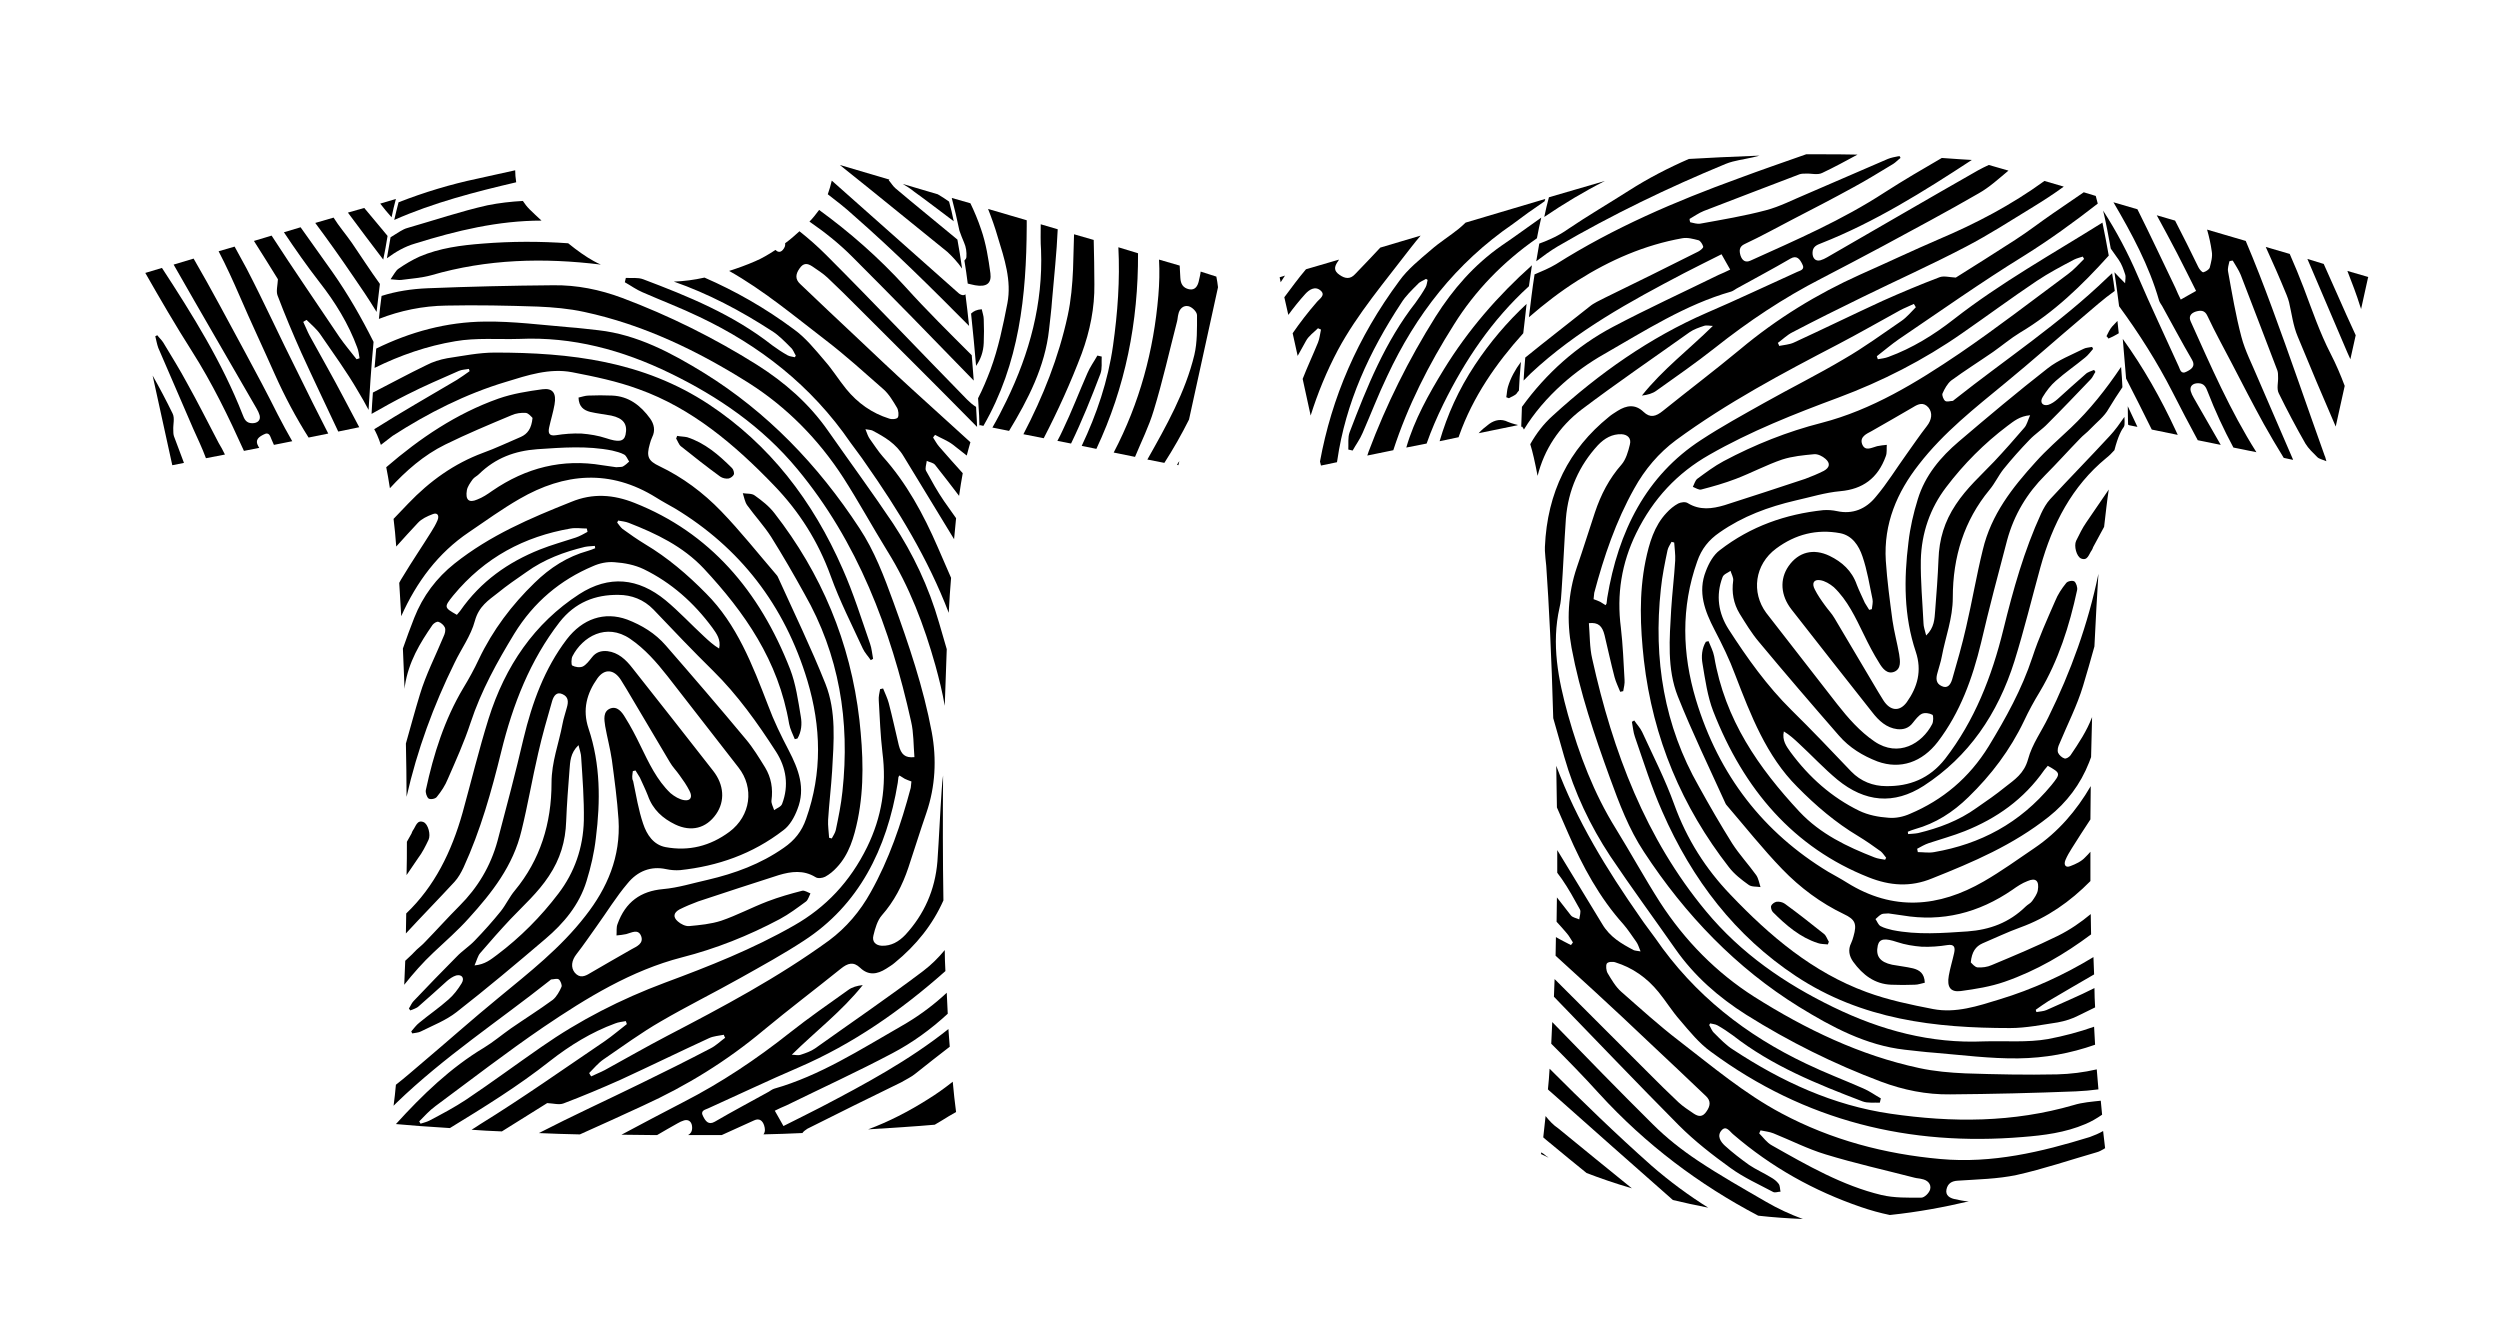 <?xml version="1.0" encoding="utf-8"?>
<!-- Generator: Adobe Illustrator 25.3.0, SVG Export Plug-In . SVG Version: 6.00 Build 0)  -->
<svg version="1.1" id="Layer_1" xmlns="http://www.w3.org/2000/svg" xmlns:xlink="http://www.w3.org/1999/xlink" x="0px" y="0px"
	 viewBox="0 0 750.2 400.1" style="enable-background:new 0 0 750.2 400.1;" xml:space="preserve">
<path d="M293.2,128.4C293.2,128.4,293.2,128.3,293.2,128.4L293.2,128.4C293.2,128.3,293.2,128.4,293.2,128.4z"/>
<path d="M274.8,322.1c3.4-2.7,6.8-5.4,10.2-8c-0.1-1.7-0.3-3.5-0.4-5.3c-11.8,9.4-25,16.5-38.2,23.4c-3.7,1.9-7.5,3.8-11.3,5.7
	c-1-1.7-1.7-3.1-2.6-4.6c1.2-0.6,2.3-1.1,3.5-1.6c10.6-5.2,21.3-10.1,31.7-15.6c6.1-3.2,11.6-7.2,16.7-11.9
	c-0.1-2.1-0.2-4.2-0.3-6.3c-0.4,0.4-0.8,0.7-1.2,1.1c-3.8,3.4-8,6.4-12.4,8.9c-12.4,7.1-24.5,14.9-38.2,18.8
	c-0.6,0.2-1.1,0.6-1.6,0.9c-5.4,3-10.9,5.9-16.2,9c-1.9,1.1-2.8-0.2-3.5-1.6c-1-1.8,0.7-2,1.5-2.4c9.1-4.1,18.1-8.4,27.2-12.3
	c16.2-7,30.6-17,44-28.9c-0.1-2.1-0.2-4.2-0.2-6.3c-1.9,2.3-4,4.4-6.5,6.3c-10.6,8-21.6,15.5-32.4,23.2c-1.3,0.9-2.8,1.4-4.3,1.9
	c-0.8,0.3-1.8,0-2.7,0c7.2-7.1,15-13,21.3-20.9c-1.7,0.2-3.2,0.6-4.4,1.5c-5.9,4.2-11.8,8.3-17.5,12.8c-10.1,8-20.6,15-31.9,20.8
	c-6.2,3.2-12.4,6.5-18.6,9.8c2.8,0,5.7,0.1,8.6,0.1c0.5,0,1.2,0,2.1,0c2-1.2,4-2.3,6.1-3.5c0.7-0.4,1.3-0.7,2-0.9
	c1.5-0.4,2.4,0.6,2.4,2.2c0,1.2-0.5,1.8-1.2,2.2c1.7,0,2.9,0,3.7,0c2.1,0,4.3,0,6.4,0c3.2-1.5,6.5-2.9,9.7-4.4c1.5-0.7,2.5,0,3,1.5
	c0.3,1,0.4,1.9-0.2,2.7c4-0.1,7.9-0.2,11.7-0.4c0.2-0.4,1-1,1.5-1.3c9.3-4.7,18.7-9.3,28.1-13.9
	C271.9,323.9,273.5,323.2,274.8,322.1z"/>
<path d="M122.3,68.4c-0.8,0.2-1.5,0.6-2.2,1c-1,0.6-1.9,1.2-2.9,1.8c-0.4,2.1-0.7,4.2-1.1,6.3c2.6-1.9,5.3-3.5,8.4-4.4
	c12.5-3.9,25-6.9,38-6.9c-1.3-1.2-2.5-2.3-3.6-3.4c-0.8-0.8-1.4-1.6-2-2.5c-3.6,0.2-7.1,0.6-10.6,1.3
	C138.3,63.4,130.3,66.1,122.3,68.4z"/>
<path d="M229.2,309.1c7.6-6.3,15.4-12.2,23.1-18.4c2.1-1.7,3.8-2.2,5.8-0.3c2.5,2.4,5.1,2,7.8,0.3c0.9-0.6,1.8-1.1,2.6-1.8
	c6.5-5.3,11.4-11.5,14.6-18.7c-0.2-12.5-0.2-25.2-0.1-37.5c-0.2,1.4-0.3,2.7-0.4,4.1c-0.5,7.2-0.8,14.5-1.3,21.7
	c-0.7,8.6-4,15.9-9.6,22c-2,2.1-4.3,3.4-7.1,3.3c-1.8-0.1-3-1.2-2.5-3.1c0.5-2.1,1.2-4.5,2.5-6c3.7-4.2,6.2-9,8-14.4
	c1.8-5.4,3.5-10.9,5.4-16.4c2.7-7.9,3.1-16.1,1.6-24.2c-2.5-13.4-6.9-26.3-11.5-39c-2.8-7.7-5.7-15.4-10.2-22.2
	c-12.5-19.1-27.8-34.9-46.5-46.5c-9.9-6.1-20.2-11.6-31.8-12.9c-2.9-0.3-5.9-0.7-8.8-0.9c-8.4-0.7-16.8-1.8-25.2-1.7
	c-11.6,0.1-22.5,3.1-32.7,8.1c-0.2,2-0.3,3.9-0.5,5.8c7.7-3.8,15.8-6.6,24.2-8c6.3-1.1,12.8-0.5,19.3-0.7
	c15.9-0.7,30.8,3.3,45.2,10.3c14.4,7,27.6,16,38.2,28.8c18,21.7,27.9,47.7,34.1,75.7c0.8,3.4,0.7,7.1,1,10.7c-2.8,0.3-4-0.8-4.7-3.6
	c-1-4.2-1.9-8.4-3-12.6c-0.4-1.5-1.1-2.9-1.7-4.4c-0.3,0.1-0.6,0.1-0.9,0.2c-0.2,1.1-0.5,2.3-0.4,3.4c0.3,5.2,0.5,10.5,1.1,15.6
	c1.3,10.1-0.2,19.4-4.6,28.4c-5.1,10.4-12.4,18.1-21.9,23.5c-12.4,7.1-25.6,12.3-38.8,17.2c-13.1,4.9-25.5,11.2-37.1,19.3
	c-7.5,5.2-14.8,10.6-22.4,15.7c-3.6,2.4-7.4,4.4-11.2,6.4c-0.8,0.4-1.7,0.6-2.6,0.9c-0.1-0.2-0.3-0.5-0.4-0.7
	c1.6-1.6,3.1-3.3,4.9-4.6c10.8-8,21.4-16.2,32.4-23.7c13-8.8,26.4-17,41.5-20.9c10.2-2.6,20-6.5,29.4-11.5c2.8-1.5,5.3-3.4,7.9-5.3
	c0.6-0.5,0.9-1.6,1.3-2.4c-0.8-0.3-1.8-1-2.5-0.8c-3.5,0.9-7,1.9-10.4,3.2c-4.7,1.8-9.2,4.2-13.9,5.8c-3.1,1-6.4,1.3-9.6,1.6
	c-1.1,0.1-2.5-0.6-3.4-1.4c-1.5-1.3-1.3-2.6,0.5-3.6c1.8-0.9,3.7-1.7,5.6-2.4c8.1-2.7,16.1-5.3,24.2-7.9c3.7-1.1,7.4-1.6,11,0.6
	c0.7,0.5,2.1,0.3,2.9-0.1c1.3-0.7,2.5-1.7,3.5-2.8c3.7-3.9,5.2-9.1,6.3-14.4c2-9.9,1.6-19.8,0.5-29.8c-2.7-23.5-11.5-44.1-25.5-62.1
	c-1.6-2.1-3.8-3.8-5.9-5.3c-0.9-0.7-2.4-0.5-3.6-0.7c0.4,1.2,0.6,2.6,1.3,3.6c2.3,3.2,5,6.1,7.2,9.5c3.5,5.6,6.8,11.3,10,17.1
	c10.4,18.2,13.7,38.1,11.4,59.3c-0.4,3.9-1.2,7.8-2,11.6c-0.2,0.9-0.8,1.7-1.2,2.5c-0.3-0.1-0.5-0.1-0.8-0.2
	c-0.1-1.8-0.4-3.6-0.3-5.4c0.3-4.9,0.9-9.8,1.2-14.6c0.5-8.8,1.3-17.9-2-26.2c-4.3-10.8-9.4-21.3-14.2-31.9
	c-0.1-0.3-0.3-0.6-0.5-0.8c-5.5-6.4-10.8-13.1-16.6-19.1c-5.4-5.6-11.6-10.2-18.5-13.5c-3.4-1.6-4-2.9-2.9-6.7
	c0.2-0.7,0.4-1.4,0.7-2c1-2,0.6-3.9-0.6-5.6c-2.9-4-6.5-6.7-11.4-6.9c-2.4-0.1-4.7-0.1-7.1,0c-1,0-2,0.4-3,0.6
	c0.1,2.8,1.6,3.8,3.5,4.3c2.1,0.5,4.2,0.7,6.3,1.1c3.7,0.8,5,2.6,4.3,5.8c-0.5,2.1-2.2,2.2-5.8,1c-2.4-0.8-4.9-1.2-7.4-1.4
	c-2.6-0.1-5.2,0.1-7.7,0.5c-2,0.3-2.4-0.6-2-2.4c0.5-2.3,1.2-4.5,1.6-6.8c0.6-3.4-0.5-5-3.6-4.6c-4.4,0.6-8.9,1.3-13.2,2.8
	c-12.7,4.5-23.6,11.9-33.7,20.6c0.4,1.8,0.7,3.9,1.1,6.3c4.8-5.2,10.1-9.9,16.6-13.1c6.5-3.2,13.2-6,19.9-8.8
	c1.3-0.6,2.9-0.8,4.3-0.7c0.8,0.1,1.6,1.1,2,1.5c-0.3,3.2-1.5,4.8-3.5,5.7c-3.8,1.6-7.5,3.4-11.4,4.8c-8.6,3.2-15.9,8.4-22.4,15.2
	c-1.5,1.5-2.9,3.1-4.4,4.6c0.3,2.5,0.6,5.3,0.8,8.3c2.1-2.4,4.3-4.7,6.5-7.1c1.1-1.2,2.8-2,4.4-2.6c1.4-0.6,2.1,0.3,1.5,1.8
	c-0.5,1.2-1.2,2.4-1.9,3.5c-2.8,4.5-5.8,8.9-8.5,13.4c-0.4,0.6-0.8,1.3-1.1,1.9c0.2,3.2,0.4,6.5,0.6,10c4.6-10.3,11.1-19,20.3-25.2
	c5-3.4,10-7,15.2-10c13.5-7.8,27.2-9,41-0.4c1.9,1.2,3.8,2.2,5.7,3.3c19.3,11.7,32.8,28.8,39.7,51.7c4.1,13.7,4.5,27.6-0.4,41.4
	c-1.3,3.8-3.5,6.5-6.7,8.7c-7,4.9-14.7,7.7-22.8,9.6c-4.5,1-8.9,2.4-13.5,2.8c-6.6,0.6-11.2,3.8-13.6,10.5c-0.4,1-0.2,2.3-0.3,3.4
	c1-0.1,2-0.2,2.9-0.4c1.6-0.4,3.6-1.7,4.5,0.6c0.8,2.2-1.3,3.1-2.8,3.9c-4.2,2.4-8.4,4.8-12.5,7.2c-1.6,1-3.1,1.6-4.6-0.1
	c-1.3-1.6-1-3.7,0.5-5.6c2.1-2.7,4-5.5,6-8.3c3.1-4.3,5.9-8.9,9.3-12.9c3-3.7,7-5.3,11.6-4.3c1.4,0.3,2.8,0.4,4.2,0.3
	c11.2-1.2,21.7-4.8,31-12c1.9-1.4,3.3-3.9,4.2-6.3c2.5-6.3,0.3-12-2.6-17.6c-2.3-4.4-4.5-8.9-6.2-13.5c-4.7-12.2-9.4-24.4-18.6-33.6
	c-5.6-5.7-11.6-10.8-18.3-14.8c-2.3-1.4-4.6-3-6.8-4.6c-0.6-0.5-1.1-1.3-1.6-1.9c0.1-0.2,0.2-0.4,0.3-0.6c1.1,0.2,2.2,0.3,3.2,0.7
	c8.2,3.2,16.2,7,22.5,13.7c12.2,13.1,22.4,27.6,25.6,46.6c0.3,1.6,1.1,3.1,1.7,4.6c0.3-0.1,0.5-0.1,0.8-0.2c1.2-2,1.4-4.4,1-6.6
	c-0.8-4.8-1.5-9.8-3.2-14.2c-9.2-23.6-24.2-41-46.7-49.9c-6.3-2.5-12.5-3-19-0.3c-12.3,4.9-24.3,10-35,18.5
	c-5.4,4.3-9.5,9.7-12.1,16.3c-1.2,3-2.3,6.1-3.4,9.2c0.2,3.9,0.3,7.9,0.5,12.1c0-0.3,0.1-0.6,0.1-0.9c1.1-7.2,4.5-12.8,8.3-18.3
	c0.4-0.5,1.3-1.1,1.8-0.9c0.7,0.2,1.6,1,1.9,1.7c0.3,0.8,0,1.9-0.4,2.7c-2.4,5.8-5.3,11.4-7.1,17.4c-1.5,4.9-2.8,9.8-4.2,14.7
	c0.1,5.2,0.2,10.6,0.2,16c3.2-14.1,8.1-27.4,14.4-40.2c2-4.2,4.9-8.1,6.1-12.6c1.2-4.4,4.1-6.2,6.9-8.4c2.7-2.2,5.6-4.2,8.5-6.2
	c5.4-3.9,11.4-6.1,17.6-7.6c1-0.2,2-0.2,3-0.3c0,0.2,0.1,0.4,0.1,0.7c-0.7,0.3-1.5,0.6-2.2,0.8c-6.1,1.7-11.3,5-16,9.6
	c-6.8,6.6-12.5,14.1-16.7,22.9c-1.4,3-3,5.9-4.7,8.7c-5.6,9.4-8.9,19.8-11.2,30.5c-0.2,0.8,0.3,2.2,0.8,2.6c0.6,0.4,2.1,0.1,2.5-0.5
	c1.3-1.6,2.5-3.4,3.3-5.4c2.4-5.5,4.9-11,6.8-16.8c3.2-9.7,8-18.3,13.1-26.7c5.9-9.6,13.9-16.2,23.6-20.3c2-0.9,4.3-1.4,6.5-1.2
	c3,0.2,6.1,0.8,8.8,2.1c8.2,4,15,10,20.6,17.6c1.2,1.7,2.6,3.5,2,6.2c-1.7-1-3.1-2.3-4.5-3.6c-3.9-3.6-7.5-7.5-11.6-10.9
	c-8.2-6.7-16.9-7.6-25.9-1.8c-13.4,8.7-22.2,21.5-27.2,37.4c-2.9,9.3-5.2,18.8-7.8,28.2c-3.3,11.7-8.4,22.1-16.9,30.2
	c0,2-0.1,4-0.1,6c4.8-5.2,9.8-10.3,14.6-15.5c1.1-1.2,2-2.8,2.7-4.3c5.1-11.1,8.4-22.9,11.3-34.7c3.5-14.3,8.7-27.5,17.5-38.9
	c4.7-6,10.8-8.3,17.7-8.2c3.9,0,7.6,1.4,10.5,4.4c5.9,6.2,11.8,12.4,17.9,18.4c7.3,7.2,13.3,15.6,18.9,24.3c3,4.7,3.9,10.1,1.8,15.6
	c-0.3,0.9-1.6,1.3-2.4,1.9c-0.3-1-0.9-2-0.8-2.9c0.5-3.6-0.1-6.9-1.9-9.9c-1.8-2.9-3.6-5.9-5.8-8.5c-7.9-9.5-15.9-18.8-24-28.1
	c-3.2-3.7-7.2-6.1-11.6-7.8c-6.9-2.5-13.4-0.2-18.1,5.9c-6.7,8.8-10.4,19-13,29.8c-2.4,10.3-5.1,20.5-7.8,30.7
	c-2.1,7.7-6,14.1-11.4,19.5c-3.5,3.5-6.9,7.3-10.4,10.9c-1,1.1-2.2,1.9-3.2,3c-0.8,0.9-1.8,1.7-2.7,2.6c-0.1,2.4-0.2,4.8-0.3,7.2
	c2.7-3.4,5.6-6.7,8.8-9.7c3.6-3.4,7.3-6.6,10.6-10.3c6.9-7.6,13.3-15.7,15.8-26.3c1.9-7.7,3.2-15.5,5-23.2
	c1.2-5.3,2.7-10.5,4.2-15.7c0.5-1.6,1.4-2.8,3.1-2c1.8,0.8,1.8,2.3,1.3,4c-0.4,1.6-1,3.2-1.3,4.9c-1.1,5.9-3.3,11.4-3.3,17.7
	c0,12.2-3.4,23.1-11,32.3c-1.6,1.9-2.7,4.3-4.2,6.2c-2.5,3.1-5.1,6-7.8,8.8c-1.7,1.8-3.8,3.1-5.5,4.9c-4.4,4.4-8.6,8.8-12.9,13.3
	c-0.6,0.6-0.9,1.5-1.4,2.2c0.1,0.2,0.3,0.4,0.4,0.6c0.9-0.4,1.9-0.6,2.6-1.3c2.8-2.4,5.6-5,8.4-7.5c0.8-0.7,1.8-1.4,2.8-1.7
	c1.7-0.4,2.6,0.8,1.6,2.4c-1.1,1.8-2.4,3.5-3.9,4.8c-2.8,2.5-5.9,4.6-8.8,7c-0.9,0.7-1.6,1.7-2.4,2.6c0.1,0.2,0.2,0.4,0.3,0.6
	c0.9-0.2,1.9-0.2,2.6-0.6c3.6-1.8,7.5-3.3,10.7-5.8c9.1-7.1,17.9-14.5,26.7-22c5.4-4.6,10.1-10.1,12.3-17.3
	c1.3-4.2,2.3-8.5,2.8-12.9c1.4-11.1,1.4-22.2-2.2-32.9c-1.9-5.7-0.5-10.6,2.7-15.1c2.2-3,5-2.6,7,0.5c0.5,0.9,1.1,1.7,1.6,2.6
	c4.4,7.4,8.7,14.7,13.1,22.1c0.8,1.4,2,2.6,2.9,3.9c1.1,1.5,2.2,3.1,3,4.7c1,1.9,0.3,3.1-1.6,2.8c-1.4-0.2-2.9-1.1-4.1-2.1
	c-4.1-3.9-6.5-9.1-9-14.2c-1.4-2.9-2.9-5.8-4.6-8.5c-1-1.7-2.4-3.5-4.5-2.7c-2.2,0.9-1.8,3.3-1.5,5.3c0.6,3.4,1.5,6.7,2,10.1
	c0.8,6,1.6,11.9,2,17.9c0.7,11.2-3.4,20.6-9.9,28.9c-7.5,9.7-16.9,17-26.1,24.6c-7.7,6.3-15.2,13-22.9,19.5
	c-2.6,2.2-5.2,4.5-7.9,6.6c-0.2,2.1-0.4,4.2-0.7,6.3c0.3-0.3,0.6-0.6,0.9-0.9c14.3-13.8,30.6-24.5,46-36.7c0.1-0.1,0.2-0.2,0.4-0.3
	c0.8,0,1.7-0.4,2.3,0c0.5,0.4,1,1.7,0.8,2.2c-0.6,1.4-1.5,3-2.6,3.9c-4.1,3-8.4,5.7-12.6,8.6c-2.7,1.9-5.3,4.1-8.1,5.8
	c-10,6-18.4,14.1-26.4,22.9c4.2,0.4,9.7,0.8,16.2,1.2c10.3-6.3,20.5-12.6,30-20.1c6-4.7,12.5-8.7,19.6-11.3c1-0.4,2.1-0.5,3.2-0.7
	c0.1,0.3,0.2,0.6,0.3,0.9c-2.2,1.7-4.3,3.5-6.6,5.1c-12.4,8.4-24.7,17.1-37.5,25c-0.8,0.5-1.6,1.1-2.5,1.6c2.9,0.2,5.9,0.4,9.1,0.5
	c4.6-2.9,9.3-5.8,13.6-8.5c1.9,0.1,3.6,0.6,4.9,0.1c5.8-2.2,11.5-4.6,17.1-7.1c8.9-4.1,17.7-8.4,26.6-12.5c1.3-0.6,2.9-0.7,4.4-1
	c0.1,0.3,0.2,0.6,0.4,0.9c-1.5,1.1-2.8,2.4-4.4,3.2c-6.9,3.6-13.9,7.1-20.9,10.5c-10.2,5-20.5,9.7-30.6,14.9c4,0.2,8.1,0.3,12.3,0.4
	c6.3-2.8,12.6-5.7,18.9-8.6C206.1,325.8,218.1,318.4,229.2,309.1z M186.9,140c-0.5,0.2-1.2,0.1-2,0.2c-1.2-0.2-2.7-0.4-4.2-0.6
	c-11.9-2-22.8,0.7-33,7.7c-1.4,1-2.9,2-4.5,2.6c-2.5,1.1-3.6,0.1-3.1-2.8c0.2-1.1,1-2.2,1.7-3.2c0.5-0.7,1.3-1,1.9-1.6
	c5-4.9,10.8-7,17.5-7.5c7.5-0.5,15-1.1,22.5,0.4c1.2,0.3,2.5,0.6,3.6,1.2c0.7,0.4,1,1.4,1.5,2.1C188.3,139,187.6,139.6,186.9,140z
	 M172.8,161.3c-3.6,1.2-7.3,2.2-10.8,3.6c-9.5,3.8-17.7,9.5-23.9,18.4c-0.3,0.4-0.6,0.7-1,1.2c-3.9-2.2-3.9-2.3-1.1-5.8
	c9.5-11.5,21.4-17.7,35.2-20.1c1.6-0.3,3.3,0,4.9,0c0.1,0.3,0.1,0.7,0.2,1C175.2,160.2,174,160.9,172.8,161.3z M175.2,246.2
	c-0.2,8.2-2.8,15.6-7.6,21.9c-5.3,7-11.5,13.2-18.4,18.4c-1.9,1.4-3.6,2.9-6.8,3.2c0.7-1.6,1-2.9,1.7-3.7c3-3.5,6-6.9,9.1-10.2
	c4-4.2,8.2-7.9,11.5-12.9c3.4-5.1,5-10.4,5.2-16.5c0.2-5.1,0.6-10.3,1-15.4c0.2-2.4,0.2-5,2.7-7.4c0.4,1.6,0.8,2.7,0.8,3.7
	C174.8,233.5,175.3,239.9,175.2,246.2z M189.9,231.4c0.3-0.1,0.5-0.1,0.8-0.2c0.4,0.7,0.9,1.4,1.3,2.1c0.8,1.8,1.7,3.6,2.4,5.4
	c1.5,4.3,4.5,6.9,8.2,8.7c4.8,2.3,9.3,1.2,12.3-3.1c2.7-3.9,2.4-8.8-0.9-13c-8-10.3-16.1-20.5-24.2-30.8c-2-2.6-4.3-4.7-7.5-5.1
	c-1.9-0.2-3.5,0.3-4.7,1.9c-0.8,1-1.7,2.2-2.7,2.7c-0.9,0.4-2.3,0.2-3.2-0.3c-0.3-0.2-0.3-2.1,0.1-2.8c3-5.8,10.1-10.1,17.3-5.2
	c4.4,3,7.9,7,11.2,11.2c7.1,9.1,14.2,18.3,21.3,27.4c4.8,6.1,3.7,14.5-2.7,19.3c-5.8,4.3-12.2,5.9-19.2,4.6c-3.6-0.7-5.6-3.7-6.7-7
	c-1.4-4.1-2.1-8.5-3-12.8C189.5,233.5,189.8,232.4,189.9,231.4z M200.1,310.9c-6.3,3.3-12.4,6.8-18.6,10.2c-1.3,0.7-2.7,1.2-4.1,1.9
	c-0.2-0.3-0.4-0.6-0.6-1c1.4-1.4,2.7-3,4.3-4.1c5.7-3.9,11.3-8,17.2-11.4c7.9-4.6,16-8.6,24-13.1c6.4-3.6,12.8-7.1,18.9-11.1
	c16.5-10.7,24.9-27.4,28.2-47.4c0.1-0.6,0.1-1.1,0.2-1.7c0-0.1,0.2-0.3,0.3-0.5c0.5,0.3,1.1,0.7,1.6,1c0.6,0.3,1.2,0.5,2,0.8
	c-0.1,0.6-0.1,1.3-0.2,1.9c-2.9,10.9-6.5,21.5-12,31.3c-3.2,5.8-7.4,10.7-12.5,14.5C233.4,293.4,216.8,302.2,200.1,310.9z"/>
<path d="M292.2,114.2c-0.2-2.3-0.4-4.9-0.6-7.6c-6.7-6.7-13.5-13.4-19.9-20.5c-8-8.8-16.7-16.4-25.9-23.1c-0.9,1.2-1.8,2.4-2.9,3.5
	c4.5,3.1,8.8,6.5,12.7,10.4C267.9,89.2,280.1,101.7,292.2,114.2z"/>
<path d="M128.3,86.5c-4.8,0.2-9.4,0.9-13.8,2.3c-0.3,2.3-0.6,4.7-0.8,6.9c6.4-2.5,13.2-3.9,20.2-4c9.2-0.2,18.4,0,27.5,0.3
	c4.6,0.2,9.3,0.6,13.9,1.6c17.7,3.8,34,11.6,49.5,21.4c11.3,7.2,20.8,16.8,28.3,28.4c4.6,7.2,8.7,14.7,13.2,22
	c6.6,10.6,11,22.2,14.4,34.3c1.1,4,2.1,8,2.8,12.1c0.2-5.9,0.4-11.6,0.6-17c-0.8-2.6-1.5-5.3-2.3-7.9c-3.1-10.8-7.8-20.7-13.8-29.8
	c-6.3-9.4-13-18.5-19.5-27.8c-5.8-8.3-13.1-14.6-21.3-19.8c-12.9-8.1-26.4-14.8-40.5-20.1c-6.7-2.5-13.6-3.9-20.7-3.8
	C153.5,85.7,140.9,86,128.3,86.5z"/>
<path d="M288.7,80.6c-0.4-3-0.9-5.9-1.4-8.7c-0.2-0.2-0.4-0.3-0.6-0.5c-6-5-12.1-9.9-18-14.9c-0.8-0.7-1.3-1.6-2-2.4
	c0.1-0.1,0.1-0.1,0.2-0.2l-14.9-4.4c10.8,8.6,21.5,17.4,32.3,26.1C285.8,77,287.4,78.7,288.7,80.6z"/>
<path d="M286.2,66.4c-0.4-2.1-0.9-4-1.4-5.9c-1.1-0.8-2.2-1.5-3.4-2.2l-10.5-3.1c1.2,0.7,2.3,1.4,3.4,2.3
	C278.2,60.3,282.2,63.4,286.2,66.4z"/>
<path d="M278.4,329.9c-5.7,3.6-11.7,6.7-17.9,9c7.8-0.5,14.5-0.9,20-1.4c1.5-0.9,2.9-1.7,4.3-2.6c0.7-0.4,1.4-0.8,2.1-1.2
	c-0.4-2.9-0.7-5.9-1-9.1C283.5,326.5,281,328.3,278.4,329.9z"/>
<path d="M154.9,54.7c-0.2-1.3-0.3-2.5-0.3-3.6c-3.8,0.8-7.5,1.7-11.3,2.5c-8.1,1.7-16,4.1-23.7,7.1c-0.4,1.7-0.9,3.4-1.3,5.3
	C130.1,60.8,142.5,57.6,154.9,54.7z"/>
<path d="M290.2,119.9c-14.1-14.4-28-29.1-42.3-43.4c-2.5-2.5-5.2-4.9-8-7.1c-1.4,1.3-2.8,2.5-4.3,3.6c0.1,0.7-0.1,1.3-0.7,2
	c-0.8,0.9-1.6,0.6-2.2,0c-2.1,1.4-4.2,2.6-6.1,3.4c-2.5,1.1-5.3,2.1-7.8,2.9c10.3,5.8,19.5,13.5,29,20.8c6,4.6,11.6,9.7,17.3,14.7
	c1.7,1.5,2.9,3.6,4.1,5.6c0.4,0.7,0.6,2.3,0.2,2.9c-0.4,0.5-1.8,0.6-2.6,0.3c-5.1-1.6-9.4-4.6-12.9-8.9c-2.2-2.7-4.1-5.8-6.4-8.4
	c-2.9-3.4-5.8-7-9.3-9.5c-8.6-6.4-17.6-11.5-26.8-15.5c-3.1,0.7-6.2,1.1-9.2,1.2c10.3,3.6,20,8.7,29.4,14.8c2.1,1.3,3.9,3.2,5.7,5
	c0.7,0.6,1,1.6,1.5,2.4c-0.1,0.2-0.2,0.4-0.3,0.5c-0.7-0.2-1.5-0.2-2.2-0.6c-1.6-0.9-3.1-1.9-4.6-3C220,94.4,206.5,88.9,193,83.8
	c-1.6-0.6-3.5-0.3-5.2-0.4c-0.1,0.4-0.2,0.8-0.3,1.3c1.8,1,3.4,2.2,5.3,3c5.7,2.5,11.5,4.7,17.1,7.4c17.9,8.5,33.5,20.5,45.3,37.7
	c1.5,2.1,3.1,4.1,4.5,6.2c9.9,14.1,18.8,28.7,25,44.9c0.2-3.7,0.4-7.2,0.7-10.5c-1.3-3.1-2.7-6.1-4-9.2c-4.3-9.9-9.4-19.3-16.5-27.2
	c-1.4-1.6-2.6-3.5-3.9-5.3c-0.5-0.7-0.8-1.6-1.3-2.9c1.1,0.2,1.7,0.2,2.1,0.4c3.6,1.9,7.1,3.9,9.4,7.8c5,8.3,10.1,16.5,15.1,24.8
	c0.2-2.2,0.4-4.3,0.6-6.3c-1.2-1.7-2.4-3.4-3.6-5.1c-2-2.9-3.7-6-5.4-9.1c-0.4-0.7,0.1-2,0.2-3c0.8,0.4,1.9,0.5,2.5,1.2
	c2.5,3.1,4.8,6.2,7.2,9.3c0.4-2.6,0.7-4.8,1.1-6.8c-2.4-2.7-4.8-5.3-7.1-8c-0.7-0.8-1.2-1.8-1.8-2.7c0.2-0.3,0.4-0.6,0.6-0.8
	c1.8,1,3.7,1.7,5.3,2.9c1.4,1.1,2.8,2.2,4.2,3.3c0.4-1.6,0.8-2.9,1.1-4c-5.8-5.3-11.7-10.6-17.5-15.9c-5.7-5.2-11.4-10.6-17-15.9
	c-5.5-5.2-11.1-10.4-16.6-15.7c-1.5-1.4-1.4-2.9-0.2-4.6c1.2-1.8,2.4-1.6,3.8-0.7c1.6,1.1,3.2,2.1,4.6,3.4c3.1,2.9,6.1,5.9,9.1,8.9
	c11.8,11.8,23.7,23.6,35.4,35.5c0.1,0.1,0.3,0.3,0.4,0.4c0-0.6-0.1-2.7-0.3-6C291.9,121.5,291,120.7,290.2,119.9z"/>
<path d="M290.8,97.8c-0.3-3.1-0.7-6.3-1.1-9.5c-0.4,0.4-1.1,0.4-1.9-0.2c-0.6-0.5-1.1-1-1.7-1.5c-12.2-10.8-24.3-21.6-36.5-32.4
	c-0.3,1.3-0.7,2.7-1.2,4.1c2.6,2,5.2,4,7.7,6.3C268.1,75.1,279.5,86.4,290.8,97.8z"/>
<path d="M144.8,73.1c-6.4,0.5-12.8,1.3-18.9,3.9c-2.2,1-4.4,2.3-6.4,3.7c-0.8,0.6-1.3,1.7-2.3,3.1c1.6,0.1,2.4,0.3,3.2,0.2
	c3-0.4,6.1-0.6,9-1.4c16.8-4.9,33.8-5.3,50.9-3.2c-0.7-0.3-1.5-0.7-2.2-1.1c-2.2-1.2-4.9-3.1-7.6-5.3
	C162.1,72.4,153.5,72.4,144.8,73.1z"/>
<path d="M151.8,114.6c6.5-2,13.1-4.2,19.9-2.9c6.7,1.3,13.5,2.7,20,5.1c15.9,5.7,28.8,16.6,40.7,29c7.4,7.7,13.1,16.6,16.9,27.1
	c2.7,7.5,6.3,14.5,9.6,21.7c0.6,1.3,1.6,2.3,2.4,3.5c0.2-0.1,0.5-0.3,0.7-0.4c-0.3-1.5-0.4-3.1-0.9-4.5c-2.6-7.5-5-15.2-8.2-22.4
	c-9-20.6-22-37.4-40.1-49.4c-19.8-13.1-41.8-15.6-64.3-15.6c-4.8,0-9.6,1-14.3,1.7c-2.2,0.4-4.4,1.1-6.3,2.1
	c-5.4,2.6-10.7,5.5-16,8.2c-0.2,2.6-0.3,4.7-0.4,6.4c3.5-2,7.1-4,10.7-5.8c5.1-2.6,10.3-4.8,15.5-7.1c0.9-0.4,2-0.4,3-0.6
	c0.1,0.2,0.2,0.5,0.2,0.7c-1.3,0.9-2.5,1.8-3.8,2.6c-8.3,4.9-16.7,9.7-24.8,14.8c0.5,0.9,1.2,2.3,2,4.7c1.2-0.9,2.3-1.8,3.5-2.7
	C128.5,123.9,139.8,118.2,151.8,114.6z"/>
<path d="M128.6,252c0.7-1.5-0.1-4.7-1.5-5.3c-2-0.8-2.3,1.3-3.2,2.5c-0.2,0.3-0.3,0.6-0.4,0.9c-0.5,0.8-0.9,1.7-1.4,2.5
	c0,3.3,0,6.7-0.1,10c1.1-1.7,2.3-3.3,3.4-5C126.7,255.9,127.7,253.9,128.6,252z"/>
<path d="M203.2,130.8c-0.1,0.3-0.2,0.5-0.3,0.8c0.5,0.8,0.8,1.8,1.4,2.3c3.9,3.1,7.8,6.2,11.8,9.1c0.7,0.5,1.7,0.7,2.5,0.6
	c0.6-0.1,1.4-0.7,1.6-1.2c0.2-0.4-0.1-1.5-0.5-1.9c-4-4-8.2-7.6-13.5-9.3C205.3,131,204.2,131,203.2,130.8z"/>
<path d="M315.7,90.1c0.6-7.1,1.4-14.2,1.7-21.3l-5.1-1.5c0,2.6-0.1,5.2,0.1,7.8C313,91,309,105.9,302,120.3c-1.3,2.7-2.7,5.4-4.2,8
	l5,1c5.7-9.4,10.8-19.3,12-30.4C315.1,96,315.5,93.1,315.7,90.1z"/>
<path d="M360.3,81.5c-0.1,1-0.4,2-0.6,3c-0.3,1.2-1,2.7-2.9,2.3c-1.8-0.4-2.5-1.6-2.6-3.4c-0.1-1.2-0.1-2.4-0.2-3.7l-6.2-1.8
	c0.2,3.6,0.1,7.2-0.2,10.8c-1.4,16.5-5.6,32.2-13.4,47.1l6.4,1.3c1.9-4.6,4.2-9.2,5.6-13.9c2.7-8.8,4.7-17.8,7-26.7
	c0.2-0.7,0.2-1.5,0.4-2.2c0.3-1.6,1.5-2.8,3.1-2.4c1.1,0.3,2.5,1.7,2.5,2.7c0,4,0.1,8.1-0.8,11.9c-2.7,11.2-8.4,21.3-14.1,31.4
	l5.1,1c2.7-4.2,5.2-8.6,7.4-13l8.7-39.7c-0.1-1.1-0.3-2.1-0.5-3.2L360.3,81.5z"/>
<path d="M291.4,94.1c0.6,5.6,1.1,11,1.5,15.7c1.4-2,2.2-4.3,2.3-6.9c0.1-2.4,0.1-4.7,0-7.1c0-1-0.4-2-0.6-3
	C293.1,92.9,292.1,93.4,291.4,94.1z"/>
<path d="M330.6,107c-0.4-0.1-0.8-0.2-1.3-0.3c-1,1.8-2.2,3.4-3,5.3c-2.5,5.7-4.7,11.5-7.4,17.1c-0.5,1.1-1,2.1-1.6,3.2l4.1,0.8
	c3.3-6.8,6.1-13.8,8.8-20.9C330.8,110.6,330.5,108.8,330.6,107z"/>
<path d="M353.6,139.6l0.3-1.2c-0.3,0.3-0.5,0.7-0.7,1.1L353.6,139.6z"/>
<path d="M335.6,74.2c0.5,9.8-0.2,19.6-1.6,29.5c-1.5,10.6-4.9,20.6-9.4,30.1l4.4,0.9c8.7-18.5,12.6-38.1,12.5-58.7L335.6,74.2z"/>
<path d="M289.3,72.8c0.6,1.3,0.8,2.9,0.7,4.3c0,0.4-0.3,0.8-0.6,1.1c0.4,2.3,0.7,4.6,1,6.9c0.7,0.2,1.4,0.3,2.2,0.5
	c3.4,0.6,5-0.5,4.6-3.6c-0.6-4.4-1.3-8.9-2.8-13.2c-0.9-2.7-2-5.3-3.2-7.8l-5.6-1.6c0.8,3,1.6,6.4,2.3,9.8
	C288.3,70.4,288.8,71.6,289.3,72.8z"/>
<path d="M328.4,85.3c0-4.4-0.1-8.9-0.2-13.3l-5.9-1.7c-0.1,3.5-0.2,7-0.3,10.5c-0.2,4.6-0.6,9.3-1.6,13.9
	c-2.7,12.5-7.4,24.3-13.3,35.6l6.1,1.2c4.3-8.3,8.1-16.7,11.4-25.4C327.1,99.3,328.5,92.3,328.4,85.3z"/>
<path d="M308.1,66.1l-11.6-3.4c1.1,2.8,2.1,5.6,2.9,8.4c2,6.5,4.2,13.1,2.9,19.9c-1.3,6.7-2.7,13.5-5.1,20c-1.1,2.9-2.3,5.8-3.7,8.5
	c0.3,4.1,0.4,7,0.4,8.2l0.1-0.1l0.1,0l0.1,0l0.9,0.2c10.8-18.7,12.9-39.1,13-59.9C308.1,67.3,308.1,66.7,308.1,66.1z"/>
<path d="M116.3,70.8c-0.5-0.6-0.9-1.1-1.4-1.7c-1.8-2.2-3.7-4.4-5.6-6.7l-4.9,1.4c3.5,4.7,7,9.4,10.6,14.1
	C115.5,75.6,115.9,73.2,116.3,70.8z"/>
<path d="M118.8,59.7l-4.7,1.4c1.1,1.4,2.2,2.8,3.4,4.1C117.9,63.3,118.3,61.5,118.8,59.7z"/>
<path d="M56.1,114.9c-2.2-4.1-4.7-8.1-7.1-12.1c-0.5-0.8-1.2-1.4-1.8-2.2c-0.2,0.1-0.4,0.2-0.6,0.3c0.3,1.2,0.5,2.4,0.9,3.5
	c3.5,8.1,7,16.2,10.5,24.3c1.3,2.9,2.7,5.8,3.8,8.8l5.7-1.1c-0.6-1.2-1.2-2.4-1.9-3.5C62.4,126.8,59.4,120.8,56.1,114.9z"/>
<path d="M96.1,100.3c3.9,5.7,8,11.3,11.4,17.2c1.1,1.8,2.1,3.6,3.1,5.5c0.3-4.7,0.7-12,1.5-20.4c-3.6-7.2-7.6-14.2-12.3-20.9
	c-3.2-4.5-6.4-9-9.6-13.5l-5,1.5c3.4,5.1,6.9,10.1,10.7,15c4.7,6,8.7,12.5,11.3,19.6c0.4,1,0.5,2.1,0.7,3.2
	c-0.3,0.1-0.6,0.2-0.9,0.3c-1.7-2.2-3.5-4.3-5.1-6.6C95,90.9,88.1,80.9,81.5,70.7l-5.3,1.6c2.5,3.9,4.9,7.8,7.2,11.5
	c-0.1,1.9-0.6,3.6-0.1,4.9c2.2,5.8,4.6,11.5,7.1,17.1c3.6,7.9,7.4,15.8,11.1,23.7l6.3-1.3c-1.6-3-3.1-5.9-4.7-8.9
	c-3.3-6.3-6.8-12.4-10.2-18.6c-0.7-1.3-1.2-2.7-1.9-4.1c0.3-0.2,0.6-0.4,1-0.6C93.4,97.4,95,98.7,96.1,100.3z"/>
<path d="M52,129c-0.1-1.6,0.5-3.5-0.2-4.9c-1.9-3.9-3.9-7.7-6-11.4l5.9,26.9l3.5-0.7c-1-2.7-2-5.3-3-8C52,130.3,52,129.6,52,129z"/>
<path d="M74,80.6c-1.2-2.2-2.4-4.4-3.6-6.6l-4.8,1.4c2.3,4.4,4.3,8.8,6.3,13.4c3.4,7.9,7.1,15.7,10.6,23.6
	c2.9,6.5,6.3,12.9,10.1,18.9l5.9-1.2c-3.1-6.1-6.2-12.2-9.2-18.4C84.1,101.4,79.3,90.8,74,80.6z"/>
<path d="M73.6,105.8c-5.1-9.4-10.1-18.9-15.5-28.2l-6,1.8c8.2,14.4,16.6,28.8,24.9,43.2c0.4,0.7,0.7,1.3,0.9,2
	c0.4,1.5-0.6,2.4-2.2,2.4c-1.9,0-2.4-1.3-2.9-2.6c-6.1-15.6-15-29.9-24.2-44l-5,1.5c4.5,7.9,9.1,15.8,14,23.5
	c6.1,9.6,11,19.7,15.6,29.9l4.6-0.9c-0.1-0.2-0.2-0.3-0.3-0.5c-1.1-1.9,0.2-2.8,1.6-3.5c1.8-1,2,0.7,2.4,1.5
	c0.2,0.5,0.5,1.1,0.7,1.6l5.5-1.1c-1.5-2.6-2.9-5.2-4.3-7.9C80.2,118.1,76.9,111.9,73.6,105.8z"/>
<path d="M113,93.6c0.3-2.8,0.7-5.6,1-8.4c-2.9-4-5.6-8.2-8.4-12.3c-1.8-2.6-3.9-5-5.5-7.6l-5.5,1.6c3.8,5.1,7.5,10.3,11.1,15.6
	C108.2,86.1,110.7,89.8,113,93.6z"/>
<path d="M474.6,122.9c10.6-8,21.6-15.5,32.4-23.2c1.3-0.9,2.8-1.4,4.3-1.9c0.8-0.3,1.8,0,2.7,0c-7.2,7.1-15,13-21.3,20.9
	c1.7-0.2,3.2-0.6,4.4-1.5c5.9-4.2,11.8-8.3,17.5-12.8c10.1-8,20.6-15,31.9-20.8c6.2-3.2,12.4-6.5,18.6-9.8
	c9.6-5.2,19.2-10.3,28.7-15.8c3.2-1.8,6-4.4,8.9-6.8l-5.9-1.7c-1.1,0.5-2.1,1-3.2,1.6c-15.1,8.6-30.2,17.4-45.3,26.1
	c-0.7,0.4-1.3,0.7-2,0.9c-1.5,0.4-2.4-0.6-2.4-2.2c0-1.9,1.3-2.4,2.6-2.9c16-6.3,30.7-15.5,45.2-25c-1.9-0.1-5-0.3-9-0.6
	c-5.7,3.3-11.5,6.7-17.1,10.3C552.7,66.1,539,72,525.3,78.2c-1.5,0.7-2.5,0-3-1.5c-0.4-1.4-0.5-2.7,1.3-3.5
	c4.9-2.3,9.6-4.9,14.4-7.4c6-3.1,12-6.2,18-9.5c4.1-2.2,8.1-4.7,12.1-7.1c0.8-0.5,1.4-1.2,2.2-1.8c-0.1-0.2-0.1-0.3-0.2-0.5
	c-0.2,0-0.3,0-0.5,0c-1,0.2-2.1,0.4-3.1,0.8c-8.1,3.5-16.2,7-24.3,10.5c-4.1,1.7-8.1,3.8-12.3,4.9c-6.4,1.7-13,2.8-19.6,4
	c-1,0.2-2.1-0.2-3.1-0.4c-0.1-0.3-0.2-0.6-0.2-1c1.4-0.8,2.8-1.8,4.3-2.4c9.5-3.7,19.1-7.3,28.7-11c0.6-0.2,1.3-0.2,1.9-0.2
	c1.6-0.1,3.5,0.5,4.9-0.2c3.6-1.7,7.1-3.6,10.6-5.5c-3.8-0.1-7.7-0.1-11.6-0.1c-1.3,0-2.5,0-3.8,0c-6.8,2.4-13.5,4.7-20.2,7.2
	c-19,6.9-37.5,14.8-54.9,25.8c-2,1.2-4.2,2.1-6.3,3c0,0-0.1,0-0.1,0c-0.7,4.4-1.2,8.8-1.7,12.9c4.6-4,9.4-7.7,14.6-11
	c9.8-6.2,20.2-10.7,31.4-12.7c1.6-0.3,3.3,0.2,4.9,0.6c0.6,0.2,1.2,1.2,1.4,1.9c0.1,0.4-0.9,1.2-1.5,1.5
	c-9.3,4.7-18.7,9.3-28.1,13.9c-1.5,0.8-3.2,1.5-4.5,2.6c-6.4,5.1-12.9,10.1-19.3,15.3c-0.2,2.5-0.4,4.8-0.5,6.9
	c0.7-0.7,1.5-1.5,2.2-2.2c13.7-12.8,29.7-21.5,45.9-30c3.7-1.9,7.5-3.8,11.3-5.7c1,1.7,1.7,3.1,2.6,4.6c-1.2,0.6-2.3,1.1-3.5,1.6
	c-10.6,5.2-21.3,10.1-31.7,15.6c-10.8,5.7-20,13.9-27.3,24c-0.1,3.3-0.2,5.4-0.2,5.9l0.1,0.1l0.2-0.1c0,0,0,0.1,0,0.1
	c0.2,0.2,0.3,0.4,0.5,0.8c3-4.9,6.9-9.5,11.6-13.7c3.8-3.4,8-6.4,12.4-8.9c12.4-7.1,24.5-14.9,38.2-18.8c0.6-0.2,1.1-0.6,1.6-0.9
	c5.4-3,10.9-5.9,16.2-9c1.9-1.1,2.8,0.2,3.5,1.6c1,1.8-0.7,2-1.5,2.4c-9.1,4.1-18.1,8.4-27.2,12.3c-17,7.4-32.2,18.1-46.1,30.8
	c-2.8,2.5-5,5.4-6.8,8.6c0.7,2.2,1.4,5.3,2.2,9.5C463.4,134.9,467.8,128.1,474.6,122.9z"/>
<path d="M509.5,348.3c-4.8-3.2-9.4-6.8-13.5-10.9c-10.2-10.1-20.2-20.4-30.2-30.7c-0.1,2.2-0.2,4.4-0.3,6.5c4.9,4.9,9.8,9.9,14.4,15
	c14,15.3,30,27.3,47.7,36.6c4.4,0.5,8.8,0.8,13.4,1c-3.8-1.4-7.5-3.1-11.1-5.2C523,356.6,516.1,352.7,509.5,348.3z"/>
<path d="M637.5,125.1c-1.4,2-2.8,4-4.4,5.7c-5.9,6.4-12,12.6-17.9,19c-1.1,1.2-2,2.8-2.7,4.3c-5.1,11.1-8.4,22.9-11.3,34.7
	c-3.5,14.3-8.7,27.5-17.5,38.9c-4.7,6-10.8,8.3-17.7,8.2c-3.9,0-7.6-1.4-10.5-4.4c-5.9-6.2-11.8-12.4-17.9-18.4
	c-7.3-7.2-13.3-15.6-18.9-24.3c-3-4.7-3.9-10.1-1.8-15.6c0.3-0.9,1.6-1.3,2.4-1.9c0.3,1,0.9,2,0.8,2.9c-0.5,3.6,0.1,6.9,1.9,9.9
	c1.8,2.9,3.6,5.9,5.8,8.5c7.9,9.5,15.9,18.8,24,28.1c3.2,3.7,7.2,6.1,11.6,7.8c6.9,2.5,13.4,0.2,18.1-5.9c6.7-8.8,10.4-19,13-29.8
	c2.4-10.3,5.1-20.5,7.8-30.7c2.1-7.7,6-14.1,11.4-19.5c3.5-3.5,6.9-7.3,10.4-10.9c1-1.1,2.2-1.9,3.2-3c1.9-2,4.2-3.7,5.5-6.1
	c1.3-2.2,2.7-4.3,4.1-6.4c-0.1-1.9-0.2-3.9-0.4-6.1c-4.5,6.7-9.4,12.9-15.1,18.3c-3.6,3.4-7.3,6.6-10.6,10.3
	c-6.9,7.6-13.3,15.7-15.8,26.3c-1.9,7.7-3.2,15.5-5,23.2c-1.2,5.3-2.7,10.5-4.2,15.7c-0.5,1.6-1.4,2.8-3.1,2c-1.8-0.8-1.8-2.3-1.3-4
	c0.4-1.6,1-3.2,1.3-4.9c1.1-5.9,3.3-11.4,3.3-17.7c0-12.2,3.4-23.1,11-32.3c1.6-1.9,2.7-4.3,4.2-6.2c2.5-3.1,5.1-6,7.8-8.8
	c1.7-1.8,3.8-3.1,5.5-4.9c4.4-4.4,8.6-8.8,12.9-13.3c0.6-0.6,0.9-1.5,1.4-2.2c-0.1-0.2-0.3-0.4-0.4-0.6c-0.9,0.4-1.9,0.6-2.6,1.3
	c-2.8,2.4-5.6,5-8.4,7.5c-0.8,0.7-1.8,1.4-2.8,1.7c-1.7,0.4-2.6-0.8-1.6-2.4c1.1-1.8,2.4-3.5,3.9-4.8c2.8-2.5,5.9-4.6,8.8-7
	c0.9-0.7,1.6-1.7,2.4-2.6c-0.1-0.2-0.2-0.4-0.3-0.6c-0.9,0.2-1.9,0.2-2.6,0.6c-3.6,1.8-7.5,3.3-10.7,5.8c-9.1,7.1-17.9,14.5-26.7,22
	c-5.4,4.6-10.1,10.1-12.3,17.3c-1.3,4.2-2.3,8.5-2.8,12.9c-1.4,11.1-1.4,22.2,2.2,32.9c1.9,5.7,0.5,10.6-2.7,15.1
	c-2.2,3-5,2.6-7-0.5c-0.5-0.9-1.1-1.7-1.6-2.6c-4.4-7.4-8.7-14.7-13.1-22.1c-0.8-1.4-2-2.6-2.9-3.9c-1.1-1.5-2.2-3.1-3-4.7
	c-1-1.9-0.3-3.1,1.6-2.8c1.4,0.2,2.9,1.1,4.1,2.1c4.1,3.9,6.5,9.1,9,14.2c1.4,2.9,2.9,5.8,4.6,8.5c1,1.7,2.4,3.5,4.5,2.7
	c2.2-0.9,1.8-3.3,1.5-5.3c-0.6-3.4-1.5-6.7-2-10.1c-0.8-6-1.6-11.9-2-17.9c-0.7-11.2,3.4-20.6,9.9-28.9c7.5-9.7,16.9-17,26.1-24.6
	c7.7-6.3,15.2-13,22.9-19.5c3.2-2.7,6.4-5.6,9.8-8c-0.2-1.8-0.5-3.5-0.8-5.3c-0.5,0.4-0.9,0.9-1.4,1.3c-14.3,13.8-30.6,24.5-46,36.7
	c-0.1,0.1-0.2,0.2-0.4,0.3c-0.8,0-1.7,0.4-2.3,0c-0.5-0.4-1-1.7-0.8-2.2c0.6-1.4,1.5-3,2.6-3.9c4.1-3,8.4-5.7,12.6-8.6
	c2.7-1.9,5.3-4.1,8.1-5.8c10.1-6,18.6-14.2,26.6-23.1c-0.6-3.3-1.2-6.6-1.9-9.9c-15,9.4-30.5,18-44.6,29c-6,4.7-12.5,8.7-19.6,11.3
	c-1,0.4-2.1,0.5-3.2,0.7c-0.1-0.3-0.2-0.6-0.3-0.9c2.2-1.7,4.3-3.5,6.6-5.1c12.4-8.4,24.7-17.1,37.5-25c7.7-4.8,15-10.1,22.2-15.7
	c-0.2-0.8-0.4-1.6-0.6-2.3l0,0l-3.6-1.1c-3.1,2.1-6.1,4.2-9.2,6.3c-3.8,2.6-7.5,5.5-11.4,8c-6,3.9-12.1,7.7-17.8,11.3
	c-1.9-0.1-3.6-0.6-4.9-0.1c-5.8,2.2-11.5,4.6-17.1,7.1c-8.9,4.1-17.7,8.4-26.6,12.5c-1.3,0.6-2.9,0.7-4.4,1
	c-0.1-0.3-0.2-0.6-0.4-0.9c1.5-1.1,2.8-2.4,4.4-3.2c6.9-3.6,13.9-7.1,20.9-10.5c10.4-5.1,20.9-9.8,31.2-15.2
	c6.9-3.6,13.4-7.8,20.1-11.9c3.1-1.9,6.2-3.9,9.2-6.1l-5.8-1.7c-9.9,7.2-20.6,12.8-31.7,17.5c-7.9,3.4-15.7,7.1-23.6,10.6
	c-12.9,5.8-25,13.2-36.1,22.5c-7.6,6.3-15.4,12.2-23.1,18.4c-2.1,1.7-3.8,2.2-5.8,0.3c-2.5-2.4-5.1-2-7.8-0.3
	c-0.9,0.6-1.8,1.1-2.6,1.8c-12,9.7-18.5,22.6-19.2,39c0,0.4,0,0.8,0,1.2c0.1,1.4,0.2,2.9,0.4,4.5c0.8,11.2,1.6,27.3,2.1,45.7
	c1.1,3.9,2.2,7.7,3.3,11.6c3.1,10.8,7.8,20.7,13.8,29.8c6.3,9.4,13,18.5,19.5,27.8c5.8,8.3,13.1,14.6,21.3,19.8
	c12.9,8.1,26.4,14.8,40.5,20.1c6.7,2.5,13.6,3.9,20.7,3.8c12.6-0.1,25.1-0.4,37.7-0.9c2.3-0.1,4.6-0.3,6.8-0.6c-0.2-2-0.3-4-0.5-6
	c-3.9,0.9-7.9,1.4-11.9,1.5c-9.2,0.2-18.4,0-27.5-0.3c-4.6-0.2-9.3-0.6-13.9-1.6c-17.7-3.8-34-11.6-49.5-21.4
	c-11.3-7.2-20.8-16.8-28.3-28.4c-4.6-7.2-8.7-14.7-13.2-22c-6.6-10.6-11-22.2-14.4-34.3c-2.9-10.5-5-21.1-2.5-32.1
	c0.4-1.6,0.5-3.3,0.6-5c0.5-7.2,0.8-14.5,1.3-21.7c0.7-8.6,4-15.9,9.6-22c2-2.1,4.3-3.4,7.1-3.3c1.8,0.1,3,1.2,2.5,3.1
	c-0.5,2.1-1.2,4.5-2.5,6c-3.7,4.2-6.2,9-8,14.4c-1.8,5.4-3.5,10.9-5.4,16.4c-2.7,7.9-3.1,16.1-1.6,24.2c2.5,13.4,6.9,26.3,11.5,39
	c2.8,7.7,5.7,15.4,10.2,22.2c12.5,19.1,27.8,34.9,46.5,46.5c9.9,6.1,20.2,11.6,31.8,12.9c2.9,0.3,5.9,0.7,8.8,0.9
	c8.4,0.7,16.8,1.8,25.2,1.7c8.1-0.1,15.7-1.5,23.1-4.1c-0.1-1.8-0.2-3.6-0.3-5.4c-4.5,1.6-9.1,2.8-13.8,3.7
	c-6.3,1.1-12.8,0.5-19.3,0.7c-15.9,0.7-30.8-3.3-45.2-10.3c-14.4-7-27.6-16-38.2-28.8c-18-21.7-27.9-47.7-34.1-75.7
	c-0.8-3.4-0.7-7.1-1-10.7c2.8-0.3,4,0.8,4.7,3.6c1,4.2,1.9,8.4,3,12.6c0.4,1.5,1.1,2.9,1.7,4.4c0.3-0.1,0.6-0.1,0.9-0.2
	c0.2-1.1,0.5-2.3,0.4-3.4c-0.3-5.2-0.5-10.5-1.1-15.6c-1.3-10.1,0.2-19.4,4.6-28.4c5.1-10.4,12.4-18.1,21.9-23.5
	c12.4-7.1,25.6-12.3,38.8-17.2c13.1-4.9,25.5-11.2,37.1-19.3c7.5-5.2,14.8-10.6,22.4-15.7c3.6-2.4,7.4-4.4,11.2-6.4
	c0.8-0.4,1.7-0.6,2.6-0.9c0.1,0.2,0.3,0.5,0.4,0.7c-1.6,1.6-3.1,3.3-4.9,4.6c-10.8,8-21.4,16.2-32.4,23.7c-13,8.8-26.4,17-41.5,20.9
	c-10.2,2.6-20,6.5-29.4,11.5c-2.8,1.5-5.3,3.4-7.9,5.3c-0.6,0.5-0.9,1.6-1.3,2.4c0.8,0.3,1.8,1,2.5,0.8c3.5-0.9,7-1.9,10.4-3.2
	c4.7-1.8,9.2-4.2,13.9-5.8c3.1-1,6.4-1.3,9.6-1.6c1.1-0.1,2.5,0.6,3.4,1.4c1.5,1.3,1.3,2.6-0.5,3.6c-1.8,0.9-3.7,1.7-5.6,2.4
	c-8.1,2.7-16.1,5.3-24.2,7.9c-3.7,1.1-7.4,1.6-11-0.6c-0.7-0.5-2.1-0.3-2.9,0.1c-1.3,0.7-2.5,1.7-3.5,2.8c-3.7,3.9-5.2,9.1-6.3,14.4
	c-2,9.9-1.6,19.8-0.5,29.8c2.7,23.5,11.5,44.1,25.5,62.1c1.6,2.1,3.8,3.8,5.9,5.3c0.9,0.7,2.4,0.5,3.6,0.7c-0.4-1.2-0.6-2.6-1.3-3.6
	c-2.3-3.2-5-6.1-7.2-9.5c-3.5-5.6-6.8-11.3-10-17.1c-10.4-18.2-13.7-38.1-11.4-59.3c0.4-3.9,1.2-7.8,2-11.6c0.2-0.9,0.8-1.7,1.2-2.5
	c0.3,0.1,0.5,0.1,0.8,0.2c0.1,1.8,0.4,3.6,0.3,5.4c-0.3,4.9-0.9,9.8-1.2,14.6c-0.5,8.8-1.3,17.9,2,26.2c4.3,10.8,9.4,21.3,14.2,31.9
	c0.1,0.3,0.3,0.6,0.5,0.8c5.5,6.4,10.8,13.1,16.6,19.1c5.4,5.6,11.6,10.2,18.5,13.5c3.4,1.6,4,2.9,2.9,6.7c-0.2,0.7-0.4,1.4-0.7,2
	c-1,2-0.6,3.9,0.6,5.6c2.9,4,6.5,6.7,11.4,6.9c2.4,0.1,4.7,0.1,7.1,0c1,0,2-0.4,3-0.6c-0.1-2.8-1.6-3.8-3.5-4.3
	c-2.1-0.5-4.2-0.7-6.3-1.1c-3.7-0.8-5-2.6-4.3-5.8c0.5-2.1,2.2-2.2,5.8-1c2.4,0.8,4.9,1.2,7.4,1.4c2.6,0.1,5.2-0.1,7.7-0.5
	c2-0.3,2.4,0.6,2,2.4c-0.5,2.3-1.2,4.5-1.6,6.8c-0.6,3.4,0.5,5,3.6,4.6c4.4-0.6,8.9-1.3,13.2-2.8c9.5-3.3,18-8.3,25.9-14.2
	c0-2-0.1-4-0.1-6.1c-3,2.5-6.2,4.7-9.8,6.5c-6.5,3.2-13.2,6-19.9,8.8c-1.3,0.6-2.9,0.8-4.3,0.7c-0.8-0.1-1.6-1.1-2-1.5
	c0.3-3.2,1.5-4.8,3.5-5.7c3.8-1.6,7.5-3.4,11.4-4.8c8-2.9,14.9-7.7,21-13.9c0-2.9,0-5.8,0-8.8c-0.5,0.6-1,1.1-1.6,1.7
	c-1.1,1.2-2.8,2-4.4,2.6c-1.4,0.6-2.1-0.3-1.5-1.8c0.5-1.2,1.2-2.4,1.9-3.5c1.8-2.9,3.7-5.8,5.6-8.7c0-3.4,0.1-6.7,0.1-10
	c-4.3,7.4-9.8,13.8-16.9,18.6c-5,3.4-10,7-15.2,10c-13.5,7.8-27.2,9-41,0.4c-1.9-1.2-3.8-2.2-5.7-3.3
	c-19.3-11.7-32.8-28.8-39.7-51.7c-4.1-13.7-4.5-27.6,0.4-41.4c1.3-3.8,3.5-6.5,6.7-8.7c7-4.9,14.7-7.7,22.8-9.6
	c4.5-1,8.9-2.4,13.5-2.8c6.6-0.6,11.2-3.8,13.6-10.5c0.4-1,0.2-2.3,0.3-3.4c-1,0.1-2,0.2-2.9,0.4c-1.6,0.4-3.6,1.7-4.5-0.6
	c-0.8-2.2,1.3-3.1,2.8-3.9c4.2-2.4,8.4-4.8,12.5-7.2c1.6-1,3.1-1.6,4.6,0.1c1.3,1.6,1,3.7-0.5,5.6c-2.1,2.7-4,5.5-6,8.3
	c-3.1,4.3-5.9,8.9-9.3,12.9c-3,3.7-7,5.3-11.6,4.3c-1.4-0.3-2.8-0.4-4.2-0.3c-11.2,1.2-21.7,4.8-31,12c-1.9,1.4-3.3,3.9-4.2,6.3
	c-2.5,6.3-0.3,12,2.6,17.6c2.3,4.4,4.5,8.9,6.2,13.5c4.7,12.2,9.4,24.4,18.6,33.6c5.6,5.7,11.6,10.8,18.3,14.8
	c2.3,1.4,4.6,3,6.8,4.6c0.6,0.5,1.1,1.3,1.6,1.9c-0.1,0.2-0.2,0.4-0.3,0.6c-1.1-0.2-2.2-0.3-3.2-0.7c-8.2-3.2-16.2-7-22.5-13.7
	c-12.2-13.1-22.4-27.6-25.6-46.6c-0.3-1.6-1.1-3.1-1.7-4.6c-0.3,0.1-0.5,0.1-0.8,0.2c-1.2,2-1.4,4.4-1,6.6c0.8,4.8,1.5,9.8,3.2,14.2
	c9.2,23.6,24.2,41,46.7,49.9c6.3,2.5,12.5,3,19,0.3c12.3-4.9,24.3-10,35-18.5c5.4-4.3,9.5-9.7,12.1-16.3c0.2-0.5,0.4-1.1,0.6-1.6
	c0.1-4.1,0.2-8.1,0.3-12c-1.6,4.2-4,7.8-6.5,11.5c-0.4,0.5-1.3,1.1-1.8,0.9c-0.7-0.2-1.6-1-1.9-1.7c-0.3-0.8,0-1.9,0.4-2.7
	c2.4-5.8,5.3-11.4,7.1-17.4c1.2-3.9,2.3-7.9,3.4-11.8c0.4-8.3,0.8-15.6,1.2-21.8c-3.1,15.1-8.3,29.4-15,43c-2,4.2-4.9,8.1-6.1,12.6
	c-1.2,4.4-4.1,6.2-6.9,8.4c-2.7,2.2-5.6,4.2-8.5,6.2c-5.4,3.9-11.4,6.1-17.6,7.6c-1,0.2-2,0.2-3,0.3c0-0.2-0.1-0.4-0.1-0.7
	c0.7-0.3,1.5-0.6,2.2-0.8c6.1-1.7,11.3-5,16-9.6c6.8-6.6,12.5-14.1,16.7-22.9c1.4-3,3-5.9,4.7-8.7c5.6-9.4,8.9-19.8,11.2-30.5
	c0.2-0.8-0.3-2.2-0.8-2.6c-0.6-0.4-2.1-0.1-2.5,0.5c-1.3,1.6-2.5,3.4-3.3,5.4c-2.4,5.5-4.9,11-6.8,16.8c-3.2,9.7-8,18.3-13.1,26.7
	c-5.9,9.6-13.9,16.2-23.6,20.3c-2,0.9-4.3,1.4-6.5,1.2c-3-0.2-6.1-0.8-8.8-2.1c-8.2-4-15-10-20.6-17.6c-1.2-1.7-2.6-3.5-2-6.2
	c1.7,1,3.1,2.3,4.5,3.6c3.9,3.6,7.5,7.5,11.6,10.9c8.2,6.7,16.9,7.6,25.9,1.8c13.4-8.7,22.2-21.5,27.2-37.4
	c2.9-9.3,5.2-18.8,7.8-28.2c3.6-13,9.5-24.3,19.7-32.7c0.9-0.7,1.7-1.5,2.5-2.4c1.1-4.3,2.2-6.2,2.9-7.1l-0.3,0
	C637.6,128.3,637.6,127.1,637.5,125.1z M529.4,120.9c-6.4,3.6-12.8,7.1-18.9,11.1c-16.5,10.7-24.9,27.4-28.2,47.4
	c-0.1,0.6-0.1,1.1-0.2,1.7c0,0.1-0.2,0.3-0.3,0.5c-0.5-0.3-1.1-0.7-1.6-1c-0.6-0.3-1.2-0.5-2-0.8c0.1-0.6,0.1-1.3,0.2-1.9
	c2.9-10.9,6.5-21.5,12-31.3c3.2-5.8,7.4-10.7,12.5-14.5c15.4-11.3,32-20.1,48.7-28.8c6.3-3.3,12.4-6.8,18.6-10.2
	c1.3-0.7,2.7-1.2,4.1-1.9c0.2,0.3,0.4,0.6,0.6,1c-1.4,1.4-2.7,3-4.3,4.1c-5.7,3.9-11.3,8-17.2,11.4
	C545.5,112.4,537.4,116.4,529.4,120.9z M564.7,274.3c0.5-0.2,1.2-0.1,2-0.2c1.2,0.2,2.7,0.4,4.2,0.6c11.9,2,22.8-0.7,33-7.7
	c1.4-1,2.9-2,4.5-2.6c2.5-1.1,3.6-0.1,3.1,2.8c-0.2,1.1-1,2.2-1.7,3.2c-0.5,0.7-1.3,1-1.9,1.6c-5,4.9-10.8,7-17.5,7.5
	c-7.5,0.5-15,1.1-22.5-0.4c-1.2-0.3-2.5-0.6-3.6-1.2c-0.7-0.4-1-1.4-1.5-2.1C563.4,275.3,564,274.6,564.7,274.3z M576.4,168.1
	c0.2-8.2,2.8-15.6,7.6-21.9c5.3-7,11.5-13.2,18.4-18.4c1.9-1.4,3.6-2.9,6.8-3.2c-0.7,1.6-1,2.9-1.7,3.7c-3,3.5-6,6.9-9.1,10.2
	c-4,4.2-8.2,7.9-11.5,12.9c-3.4,5.1-5,10.4-5.2,16.5c-0.2,5.1-0.6,10.3-1,15.4c-0.2,2.4-0.2,5-2.7,7.4c-0.4-1.6-0.8-2.7-0.8-3.7
	C576.9,180.7,576.3,174.4,576.4,168.1z M533,164.6c5.8-4.3,12.2-5.9,19.2-4.6c3.6,0.7,5.6,3.7,6.7,7c1.4,4.1,2.1,8.5,3,12.8
	c0.2,0.9-0.1,2-0.2,3c-0.3,0.1-0.5,0.1-0.8,0.2c-0.4-0.7-0.9-1.4-1.3-2.1c-0.8-1.8-1.7-3.6-2.4-5.4c-1.5-4.3-4.5-6.9-8.2-8.7
	c-4.8-2.3-9.3-1.2-12.3,3.1c-2.7,3.9-2.4,8.8,0.9,13c8,10.3,16.1,20.5,24.2,30.8c2,2.6,4.3,4.7,7.5,5.1c1.9,0.2,3.5-0.3,4.7-1.9
	c0.8-1,1.7-2.2,2.7-2.7c0.9-0.4,2.3-0.2,3.2,0.3c0.3,0.2,0.3,2.1-0.1,2.8c-3,5.8-10.1,10.1-17.3,5.2c-4.4-3-7.9-7-11.2-11.2
	c-7.1-9.1-14.2-18.3-21.3-27.4C525.5,177.8,526.5,169.4,533,164.6z M578.8,253c3.6-1.2,7.3-2.2,10.8-3.6c9.5-3.8,17.7-9.5,23.9-18.4
	c0.3-0.4,0.6-0.7,1-1.2c3.9,2.2,3.9,2.3,1.1,5.8c-9.5,11.5-21.4,17.7-35.2,20.1c-1.6,0.3-3.3,0-4.9,0c-0.1-0.3-0.1-0.7-0.2-1
	C576.4,254.1,577.6,253.4,578.8,253z"/>
<path d="M627.1,341.2c-14.6,4.5-29.3,8-44.8,6.6c-16.7-1.5-32.7-5.7-47.7-13.7c-11.1-5.9-20.8-14.1-30.8-21.8
	c-6-4.6-11.6-9.7-17.3-14.7c-1.7-1.5-2.9-3.6-4.1-5.6c-0.4-0.7-0.6-2.3-0.2-2.9c0.4-0.5,1.8-0.6,2.6-0.3c5.1,1.6,9.4,4.6,12.9,8.9
	c2.2,2.7,4.1,5.8,6.4,8.4c2.9,3.4,5.8,7,9.3,9.5c28.3,20.9,59.7,28.4,93.5,25.6c6.4-0.5,12.8-1.3,18.9-3.9c1.7-0.7,3.4-1.7,5-2.8
	c-0.1-1.4-0.3-2.8-0.4-4.2c-2.7,0.3-5.5,0.5-8.1,1.3c-18.2,5.3-36.5,5.3-55,2.6c-17.2-2.5-32.6-9.6-47.2-19.2
	c-2.1-1.3-3.9-3.2-5.7-5c-0.7-0.6-1-1.6-1.5-2.4c0.1-0.2,0.2-0.4,0.3-0.5c0.7,0.2,1.5,0.2,2.2,0.6c1.6,0.9,3.1,1.9,4.6,3
	c11.8,9.2,25.3,14.6,38.9,19.8c1.6,0.6,3.5,0.3,5.2,0.4c0.1-0.4,0.2-0.8,0.3-1.3c-1.8-1-3.4-2.2-5.3-3c-5.7-2.5-11.5-4.7-17.1-7.4
	c-17.9-8.5-33.5-20.5-45.3-37.7c-1.5-2.1-3.1-4.1-4.5-6.2c-10-14.3-19.1-29.1-25.2-45.5c0.1,4.1,0.1,8.2,0.2,12.5
	c1.1,2.6,2.3,5.2,3.4,7.8c4.3,9.9,9.4,19.3,16.5,27.2c1.4,1.6,2.6,3.5,3.9,5.3c0.5,0.7,0.8,1.6,1.3,2.9c-1.1-0.2-1.7-0.2-2.1-0.4
	c-3.6-1.9-7.1-3.9-9.4-7.8c-4.5-7.4-9-14.8-13.5-22.2c0,2.3,0,4.5,0,6.8c0.5,0.6,0.9,1.3,1.4,1.9c2,2.9,3.7,6,5.4,9.1
	c0.4,0.7-0.1,2-0.2,3c-0.8-0.4-1.9-0.5-2.5-1.2c-1.4-1.8-2.8-3.6-4.2-5.4c0,2.4-0.1,4.9-0.1,7.3c1.1,1.2,2.1,2.3,3.1,3.5
	c0.7,0.8,1.2,1.8,1.8,2.7c-0.2,0.3-0.4,0.6-0.6,0.8c-1.5-0.8-3-1.5-4.5-2.4c0,1.9-0.1,3.7-0.1,5.6c3.8,3.5,7.7,7,11.5,10.5
	c5.7,5.2,11.4,10.6,17,15.9c5.5,5.2,11.1,10.4,16.6,15.7c1.5,1.4,1.4,2.9,0.2,4.6c-1.2,1.8-2.4,1.6-3.8,0.7
	c-1.6-1.1-3.2-2.1-4.6-3.4c-3.1-2.9-6.1-5.9-9.1-8.9c-9.4-9.4-18.7-18.7-28.1-28.1c-0.1,1.8-0.1,3.5-0.2,5.3
	c12.5,12.9,24.9,25.9,37.5,38.6c4.8,4.8,10.1,8.9,15.5,12.8c4,2.9,8.5,4.9,12.8,7.2c0.6,0.3,1.4-0.1,2.2-0.1
	c-0.2-0.8-0.1-1.8-0.6-2.4c-0.6-0.8-1.4-1.4-2.3-1.9c-2.1-1.3-4.4-2.3-6.5-3.7c-2.5-1.8-5-3.7-7.3-5.8c-1.2-1.1-2.5-2.9-1-4.6
	c1.4-1.6,2.5,0.4,3.5,1.2c11.5,9.9,24.3,17,38.3,21.8c2.9,1,5.8,1.8,8.7,2.4c8.6-0.9,16.5-2.4,23.7-4.1c-1.4,0-2.9-0.4-4.4-0.7
	c-1.2-0.3-2.7-1-2.3-2.9c0.4-1.8,1.6-2.5,3.4-2.6c5.9-0.4,11.9-0.5,17.6-1.7c8.1-1.8,16-4.5,24-6.8c0.8-0.2,1.5-0.6,2.2-1
	c0.1-0.1,0.2-0.2,0.4-0.2c-0.2-1.7-0.4-3.4-0.6-5.2C629.9,340.1,628.5,340.7,627.1,341.2z M579.2,356.9c-0.3,1.1-1.7,2.5-2.7,2.5
	c-4,0-8.1,0.1-11.9-0.8c-11.7-2.8-22.3-8.9-32.9-14.9c-1.5-0.8-2.6-2.4-3.8-3.6c0.1-0.3,0.3-0.6,0.4-0.9c1.3,0.3,2.7,0.4,3.9,0.9
	c5.2,2.1,10.3,4.7,15.6,6.3c8.8,2.7,17.8,4.7,26.7,7c0.7,0.2,1.5,0.2,2.2,0.4C578.4,354.1,579.6,355.3,579.2,356.9z"/>
<path d="M462.5,345.8c0,0.2,0,0.3-0.1,0.5c0.6,0.3,1.4,0.6,2.3,1.1c-0.2-0.2-0.4-0.3-0.7-0.5C463.6,346.5,463,346.1,462.5,345.8z"/>
<path d="M465,320.7c-0.1,2.1-0.3,4.2-0.5,6.2c0.3,0.3,0.6,0.6,1,0.9c12.2,10.8,24.3,21.6,36.5,32.3c3.4,0.8,6.9,1.6,10.6,2.3
	c-5.9-3.7-11.6-7.9-17-12.6C485,340.4,474.9,330.6,465,320.7z"/>
<path d="M463.8,334.9c-0.2,2.2-0.5,4.3-0.7,6.4c0.6,0.5,1.2,1.1,1.9,1.6c3.7,3.1,7.4,6.1,11.1,9.1c3.9,1.5,8.5,3.1,13.6,4.6
	c-7.4-6-14.8-12-22.1-18C466.1,337.6,464.9,336.3,463.8,334.9z"/>
<path d="M481.6,54.3l-16.8,4.9c-0.5,1.9-1,3.9-1.4,5.9C469.3,61.1,475.3,57.5,481.6,54.3z"/>
<path d="M461.9,73.1c-0.3,1.8-0.6,3.6-0.9,5.3c2.1-1.6,4.3-3.2,6.5-4.5c16.3-9.5,33.1-17.6,50.3-24.7c0.7-0.3,1.4-0.5,2.1-0.7
	c2.7-0.7,5.4-1,8.1-1.8c-8.4,0.3-15.9,0.7-21.2,1c-6.2,2.7-12.2,5.8-18,9.5c-6.1,3.9-12.3,7.5-18.2,11.5
	C467.8,70.7,464.9,72,461.9,73.1z"/>
<path d="M519.3,268.5c-7.4-7.7-13.1-16.6-16.9-27.1c-2.7-7.5-6.3-14.5-9.6-21.7c-0.6-1.3-1.6-2.3-2.4-3.5c-0.2,0.1-0.5,0.3-0.7,0.4
	c0.3,1.5,0.4,3.1,0.9,4.5c2.6,7.5,5,15.2,8.2,22.4c9,20.6,22,37.4,40.1,49.4c19.8,13.1,41.8,15.6,64.3,15.6c4.8,0,9.6-1,14.3-1.7
	c2.2-0.4,4.4-1.1,6.3-2.1c1.6-0.8,3.2-1.6,4.9-2.4c-0.1-1.9-0.2-3.9-0.2-5.8c-4.7,2.4-9.6,4.4-14.4,6.6c-0.9,0.4-2,0.4-3,0.6
	c-0.1-0.2-0.2-0.5-0.2-0.7c1.3-0.9,2.5-1.8,3.8-2.6c4.5-2.7,9.1-5.3,13.7-8c-0.1-1.7-0.1-3.5-0.2-5.2c-8.9,5.4-18.3,9.7-28.2,12.7
	c-6.5,2-13.1,4.2-19.9,2.9c-6.7-1.3-13.5-2.7-20-5.1C544,291.8,531.1,280.9,519.3,268.5z"/>
<path d="M623,162.3c-0.7,1.5,0.1,4.7,1.5,5.3c2,0.8,2.3-1.3,3.2-2.5c0.2-0.3,0.3-0.6,0.4-0.9c1.1-2,2.2-4.1,3.3-6.1
	c0.5-4.3,0.9-8,1.4-11.2c-2.2,3.3-4.5,6.5-6.7,9.8C624.9,158.4,624,160.3,623,162.3z"/>
<path d="M632.7,101.6c0.9-0.4,1.8-0.8,2.6-1.3c0.2-0.1,0.3-0.2,0.5-0.3c-0.1-1.2-0.3-2.4-0.4-3.7c-0.5,0.6-1.1,1.1-1.6,1.7
	c-0.7,0.8-1.2,1.9-1.7,2.9C632.3,101,632.5,101.3,632.7,101.6z"/>
<path d="M548.5,283.4c0.1-0.3,0.2-0.5,0.3-0.8c-0.5-0.8-0.8-1.8-1.4-2.3c-3.9-3.1-7.8-6.2-11.8-9.1c-0.7-0.5-1.7-0.7-2.5-0.6
	c-0.6,0.1-1.4,0.7-1.6,1.2c-0.2,0.4,0.1,1.5,0.5,1.9c4,4,8.2,7.6,13.5,9.3C546.3,283.3,547.4,283.3,548.5,283.4z"/>
<path d="M461.2,71.5c0.4-2.1,0.8-4.1,1.3-6.2c-4,2.8-7.9,5.7-11.9,8.4c-8.3,5.8-14.6,13.1-19.8,21.3c-8.1,12.9-14.8,26.4-20.1,40.5
	c-0.1,0.4-0.3,0.8-0.4,1.2l7.8-1.6c4.3-13.2,10.6-25.7,18.2-37.7C442.6,87.3,451,78.6,461.2,71.5z"/>
<path d="M384,83.2l0.3,1.5c0.4-0.7,0.9-1.3,1.3-2L384,83.2z"/>
<path d="M697.3,79.2l-4.9-1.5c4,9.4,8,18.7,12,28.1c0.3,0.7,0.6,1.3,0.9,2l1.6-7.2c-1.9-4.1-3.7-8.1-5.5-12.2
	C700,85.3,698.7,82.3,697.3,79.2z"/>
<path d="M423.3,74.4c1-1.3,2-2.5,3-3.7l-12.1,3.6c-2.5,2.7-5.1,5.4-7.6,8c-1.4,1.5-2.9,1.4-4.6,0.2c-1.8-1.2-1.6-2.4-0.7-3.8
	c0.2-0.3,0.4-0.5,0.5-0.8l-9.9,2.9c-2.3,2.7-4.4,5.6-6.5,8.4l1.2,5.3c1.6-2.2,3.3-4.3,5.1-6.3c1.1-1.2,2.9-2.5,4.6-1
	c1.6,1.4-0.4,2.5-1.2,3.5c-2.6,3-5,6.1-7.2,9.3l1.5,6.8c0.8-1.5,1.7-3,2.5-4.5c0.8-1.5,2.4-2.6,3.6-3.8c0.3,0.1,0.6,0.3,0.9,0.4
	c-0.3,1.3-0.4,2.7-0.9,3.9c-1.5,3.7-3.2,7.3-4.6,10.9l2.4,11c2.1-6.7,4.8-13.3,8.2-19.7C407.3,94.2,415.6,84.5,423.3,74.4z"/>
<path d="M691.3,86.4c-1.3-3.4-2.7-6.8-4.2-10.2l-7.2-2.1c2.2,4.8,4.3,9.6,6.3,14.5c0.3,0.7,0.5,1.4,0.7,2.1c0.8,3.4,1.2,7,2.6,10.3
	c3.7,9,7.5,18,11.4,27l2.7-12.2c-1.2-3.2-2.6-6.5-4.2-9.6C696.1,99.8,693.8,93,691.3,86.4z"/>
<path d="M681.8,92.4c-2.5-6.8-5.1-13.5-7.9-20.1l-11.6-3.4c0.6,2.1,1.1,4.3,1.4,6.5c0.3,1.6-0.2,3.3-0.6,4.9
	c-0.2,0.6-1.2,1.2-1.9,1.4c-0.4,0.1-1.2-0.9-1.5-1.5c-2.3-4.7-4.6-9.4-7-14l-5.5-1.6c2.1,3.8,4.1,7.6,6.1,11.4
	c1.9,3.7,3.8,7.5,5.7,11.3c-1.7,1-3.1,1.7-4.6,2.6c-0.6-1.2-1.1-2.3-1.6-3.5c-3.8-7.9-7.5-15.8-11.4-23.6l-7.2-2.1
	c5.5,9.4,10.7,19,13.7,29.5c0.2,0.6,0.6,1.1,0.9,1.6c3,5.4,5.9,10.9,9,16.2c1.1,1.9-0.2,2.8-1.6,3.5c-1.8,1-2-0.7-2.4-1.5
	c-4.1-9.1-8.4-18.1-12.3-27.2c-2.9-6.8-6.4-13.4-10.4-19.6c0.9,3.7,1.6,7.6,2.3,11.4c0.8,1.1,1.6,2.3,2.4,3.4
	c0.9,1.3,1.4,2.8,1.9,4.3c0.3,0.8,0,1.8,0,2.7c-1.1-1.1-2.2-2.2-3.2-3.3c0.5,3.5,1,6.9,1.4,10.2c6,8.2,11.4,16.7,16,25.7
	c2.5,4.9,5,9.7,7.6,14.5l6.9,1.4c-2.7-4.7-5.4-9.4-8.1-14.1c-0.4-0.7-0.7-1.3-0.9-2c-0.4-1.5,0.6-2.4,2.2-2.4c1.9,0,2.4,1.3,2.9,2.6
	c2.2,5.7,4.8,11.3,7.7,16.7l6.9,1.4c-7.9-12.5-13.7-25.9-19.7-39.2c-0.7-1.5,0-2.5,1.5-3c1.4-0.4,2.7-0.5,3.5,1.3
	c2.3,4.9,4.9,9.6,7.4,14.4c3.1,6,6.2,12,9.5,18c1.9,3.4,3.9,6.8,6,10.2l2.8,0.6c0-0.1-0.1-0.2-0.1-0.3c-3.5-8.1-7-16.2-10.5-24.3
	c-1.7-4.1-3.8-8.1-4.9-12.3c-1.7-6.4-2.8-13-4-19.6c-0.2-1,0.2-2.1,0.4-3.1c0.3-0.1,0.6-0.2,1-0.2c0.8,1.4,1.8,2.8,2.4,4.3
	c3.7,9.5,7.3,19.1,11,28.7c0.2,0.6,0.2,1.3,0.2,1.9c0.1,1.6-0.5,3.5,0.2,4.9c2.5,5.1,5.2,10.2,8,15.1c0.9,1.5,2.3,2.8,3.6,4.1
	c0.5,0.5,1.5,0.7,2.7,1.2c-0.3-0.9-0.3-1.3-0.5-1.6C692.2,121.7,687.2,107,681.8,92.4z"/>
<path d="M452.5,126.6c-2-1-3.9-0.6-5.6,0.6c-1.2,0.9-2.3,1.8-3.2,2.8l11.7-2.4c0,0,0-0.1,0-0.1c-0.3-0.1-0.5-0.1-0.8-0.2
	C453.9,127.1,453.2,126.9,452.5,126.6z"/>
<path d="M458.8,85.9c0.3-2.1,0.6-4.2,0.9-6.3c-10.3,9.2-19.2,19.5-26.4,31.2c-4.6,7.5-8.9,15.2-11.3,23.5l6.1-1.2
	c1.4-4,3.1-7.9,5-11.8C439.6,108.1,447.7,96,458.8,85.9z"/>
<path d="M638.6,127.6l0.2-0.2c0,0.1,0,0.1,0.1,0.2l0,0l2.5,0.5c-1-2.1-1.9-4.1-2.9-6.2C638.5,124.6,638.6,126.6,638.6,127.6z"/>
<path d="M710.6,83.1l-6.2-1.8c1.4,3.6,2.8,7.2,3.9,10.8c0.1,0.2,0.2,0.5,0.2,0.7l2.1-9.5C710.7,83.3,710.7,83.2,710.6,83.1z"/>
<path d="M637,101.7c0.4,4.4,0.7,8.4,1,11.9c2.6,5.1,5.2,10.2,7.7,15.3l7.8,1.6c-0.2-0.4-0.4-0.9-0.6-1.3
	C648.4,119.5,643.2,110.3,637,101.7z"/>
<path d="M454,67.2c2.1-1.5,4.1-3.1,6.2-4.5c1.1-0.8,2.2-1.5,3.3-2.3c0.1-0.2,0.1-0.5,0.2-0.7l-23.9,7.1c-0.6,0.6-1.3,1.2-2,1.8
	c-2.7,2.2-5.8,4.1-8.4,6.4c-3.4,2.9-7,5.8-9.5,9.3c-12.6,17-20.3,35.1-23.8,54.2l0.3,1.2l4.8-1c0-0.2,0.1-0.4,0.1-0.6
	c2.5-17.2,9.6-32.6,19.2-47.2c1.3-2.1,3.2-3.9,5-5.7c0.6-0.7,1.6-1,2.4-1.5c0.2,0.1,0.4,0.2,0.5,0.3c-0.2,0.7-0.2,1.5-0.6,2.2
	c-0.9,1.6-1.9,3.1-3,4.6c-9.2,11.8-14.6,25.3-19.8,38.9c-0.6,1.6-0.3,3.5-0.4,5.2c0.4,0.1,0.8,0.2,1.3,0.3c1-1.8,2.2-3.4,3-5.3
	c2.5-5.7,4.7-11.5,7.4-17.1C424.8,94.6,436.8,79,454,67.2z"/>
<path d="M458.1,91.2c-5.8,5.4-11,11.5-15.5,18.3c-4.9,7.4-8.3,15-10.6,22.9l5.7-1.2c0.1-0.2,0.1-0.4,0.2-0.6
	c4.1-11.5,11-21.5,19.2-30.6C457.4,97.2,457.8,94.3,458.1,91.2z"/>
<path d="M452.5,116.1c-0.3,1-0.3,2.1-0.5,3.1c0.3,0.1,0.5,0.2,0.8,0.3c0.8-0.5,1.8-0.8,2.3-1.4c0.2-0.3,0.4-0.6,0.7-0.9
	c0.1-2.5,0.3-5.4,0.6-8.6C454.7,110.9,453.3,113.4,452.5,116.1z"/>
</svg>
